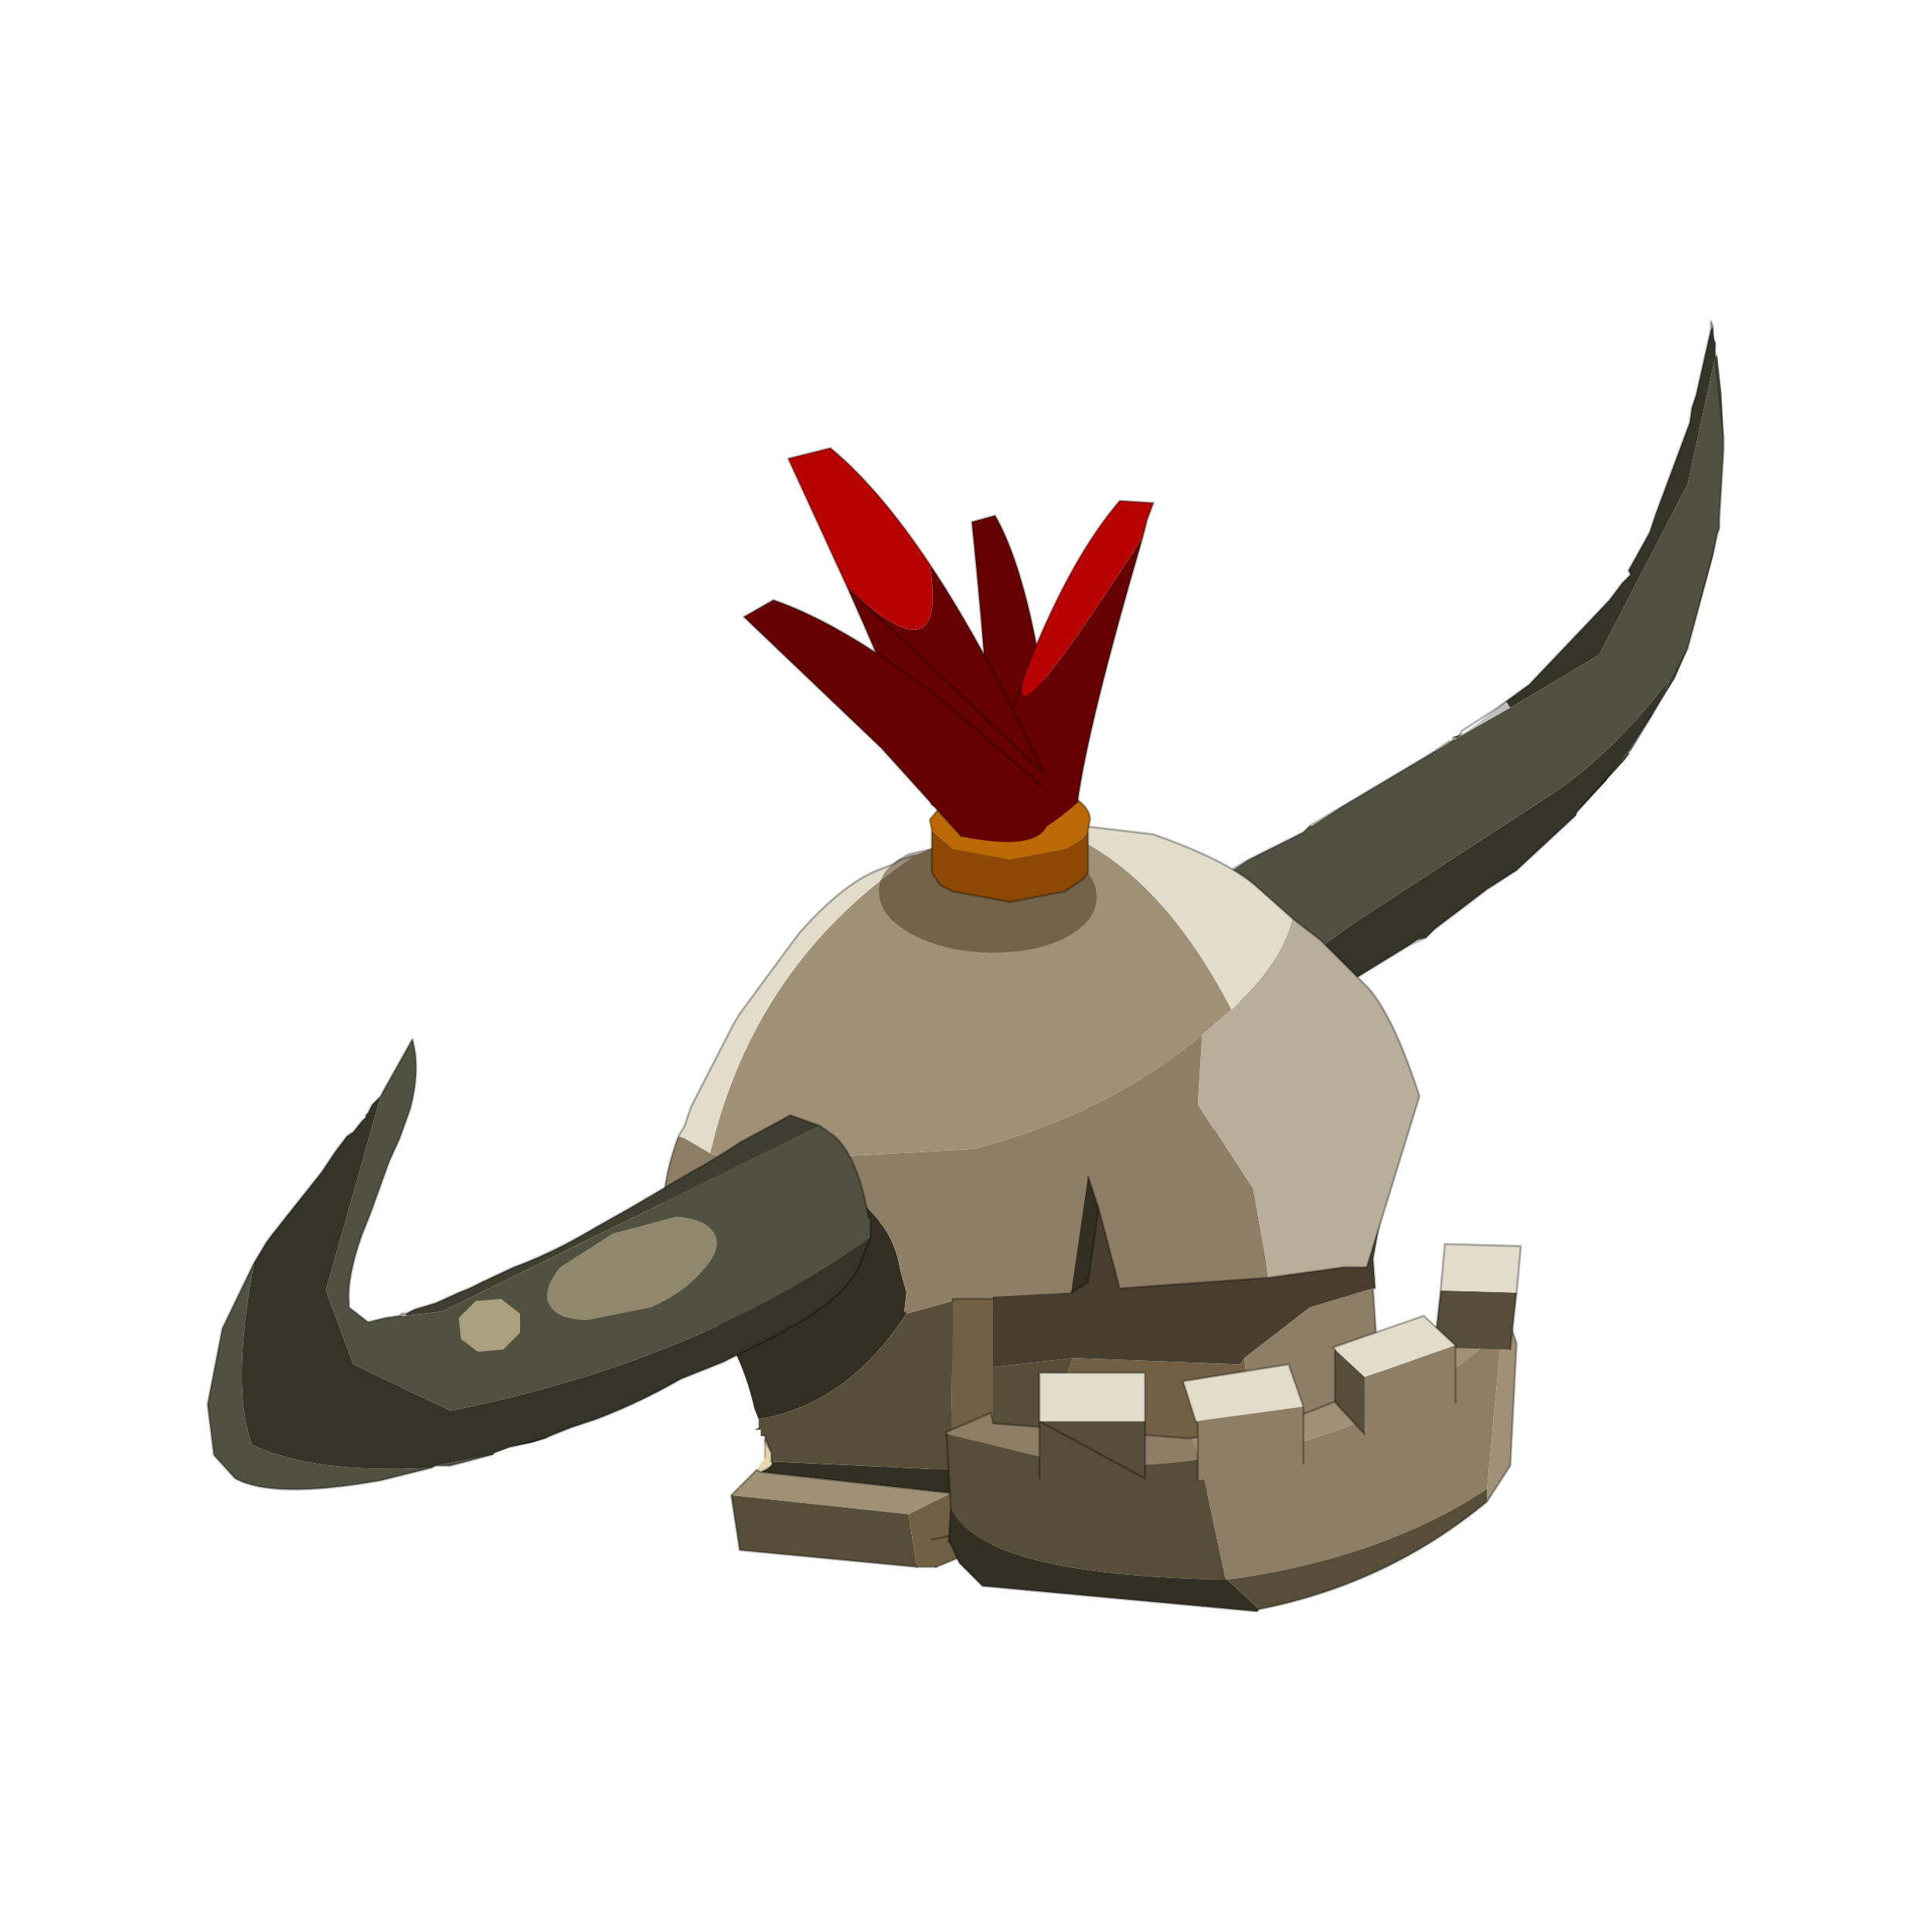 <?xml version="1.0" encoding="UTF-8" standalone="no"?>
<svg xmlns:xlink="http://www.w3.org/1999/xlink" height="440.0px" width="440.0px" xmlns="http://www.w3.org/2000/svg">
  <g transform="matrix(10.0, 0.0, 0.0, 10.0, 0.0, 0.0)">
    <use height="44.0" transform="matrix(0.909, 0.0, 0.0, 0.909, 2.0, 2.0)" width="44.0" xlink:href="#sprite0"/>
  </g>
  <defs>
    <g id="sprite0" transform="matrix(1.0, 0.0, 0.0, 1.0, 0.0, 0.0)">
      <use height="44.0" transform="matrix(1.0, 0.0, 0.0, 1.0, 0.0, 0.0)" width="44.0" xlink:href="#shape0"/>
      <use height="30.55" transform="matrix(1.058, 0.0, 0.0, 1.058, 3.0, 5.85)" width="35.9" xlink:href="#sprite1"/>
    </g>
    <g id="shape0" transform="matrix(1.0, 0.0, 0.0, 1.0, 0.0, 0.0)">
      <path d="M44.0 44.0 L0.0 44.0 0.0 0.0 44.0 0.0 44.0 44.0" fill="#43adca" fill-opacity="0.0" fill-rule="evenodd" stroke="none"/>
    </g>
    <g id="sprite1" transform="matrix(1.0, 0.0, 0.0, 1.0, 0.0, 0.0)">
      <use height="30.55" transform="matrix(1.0, 0.0, 0.0, 1.0, 0.0, 0.0)" width="35.9" xlink:href="#sprite2"/>
    </g>
    <g id="sprite2" transform="matrix(1.0, 0.0, 0.0, 1.0, 20.3, 30.25)">
      <use height="30.55" transform="matrix(1.0, 0.0, 0.0, 1.0, -20.3, -30.25)" width="35.9" xlink:href="#shape1"/>
    </g>
    <g id="shape1" transform="matrix(1.0, 0.0, 0.0, 1.0, 20.3, 30.25)">
      <path d="M4.35 -17.5 L5.45 -18.05 5.55 -18.1 5.65 -18.15 5.8 -18.3 5.85 -18.3 6.55 -18.75 8.65 -20.0 9.15 -20.3 10.55 -21.1 12.65 -22.35 14.75 -26.4 15.4 -29.4 15.45 -29.45 15.55 -28.55 15.6 -27.5 15.6 -27.2 15.5 -25.55 15.5 -25.35 15.45 -25.2 15.35 -24.7 14.75 -22.5 14.45 -21.8 13.95 -21.0 13.4 -20.1 13.35 -20.05 13.35 -20.0 13.25 -19.85 12.15 -18.65 12.1 -18.55 12.1 -18.6 12.8 -19.35 Q14.05 -20.95 14.3 -21.75 12.9 -19.9 11.3 -18.9 L6.85 -16.0 4.2 -14.1 3.9 -14.45 3.1 -15.9 3.15 -15.95 3.2 -16.75 3.9 -17.2 4.35 -17.5 M9.2 -20.4 L9.25 -20.4 9.3 -20.4 9.35 -20.45 9.45 -20.5 9.2 -20.4 M15.35 -30.15 L15.4 -29.6 15.4 -29.75 Q15.3 -29.9 15.35 -30.1 L15.35 -30.15 M6.65 -14.55 L6.4 -14.4 6.2 -14.3 6.35 -14.4 6.4 -14.45 6.65 -14.55 M13.35 -20.0 L13.2 -19.85 12.1 -18.6 13.2 -19.85 13.35 -20.0 M15.6 -27.5 L15.5 -28.5 15.4 -29.4 15.5 -28.5 15.6 -27.5 M13.95 -21.0 L14.4 -21.8 14.75 -22.5 15.35 -24.75 15.45 -25.2 15.35 -24.75 14.75 -22.5 14.4 -21.8 13.95 -21.0" fill="#505140" fill-rule="evenodd" stroke="none"/>
      <path d="M10.45 -21.25 L11.0 -21.65 12.9 -23.65 13.2 -24.05 13.4 -24.25 13.35 -24.35 13.85 -25.25 14.0 -25.7 14.8 -27.85 14.85 -28.2 14.95 -28.5 15.3 -30.05 15.35 -30.1 Q15.3 -29.9 15.4 -29.75 L15.4 -29.4 14.75 -26.4 12.65 -22.35 10.55 -21.1 10.45 -21.25 M12.1 -18.55 L10.7 -17.25 10.0 -16.8 8.75 -15.85 8.55 -15.65 8.35 -15.6 8.2 -15.5 6.65 -14.55 6.4 -14.45 6.35 -14.4 Q6.2 -14.35 6.2 -14.3 L5.8 -14.1 4.9 -13.75 4.8 -13.7 4.7 -13.7 4.7 -13.75 Q4.45 -13.75 4.2 -14.1 L6.85 -16.0 11.3 -18.9 Q12.9 -19.9 14.3 -21.75 14.05 -20.95 12.8 -19.35 L12.1 -18.6 12.1 -18.55" fill="#343429" fill-rule="evenodd" stroke="none"/>
      <path d="M8.95 -20.2 L9.1 -20.3 9.15 -20.3 9.2 -20.35 9.2 -20.4 9.45 -20.5 9.75 -20.7 10.25 -21.1 10.45 -21.25 10.55 -21.1 9.15 -20.3 8.95 -20.2 M14.85 -28.2 L14.95 -28.45 14.95 -28.5 14.85 -28.2 M15.3 -30.05 L15.3 -30.25 15.35 -30.15 15.35 -30.1 15.3 -30.05 M15.4 -29.6 L15.4 -29.5 15.45 -29.45 15.4 -29.4 15.4 -29.75 15.4 -29.6 M10.7 -17.25 L10.4 -17.05 10.0 -16.8 10.7 -17.25 M4.7 -13.75 Q4.45 -13.75 4.2 -14.0 L4.2 -14.1 Q4.45 -13.75 4.7 -13.75 M6.35 -14.4 L6.2 -14.3 Q6.2 -14.35 6.35 -14.4 M15.3 -30.25 L15.35 -30.1 15.3 -30.25" fill="#000000" fill-opacity="0.251" fill-rule="evenodd" stroke="none"/>
      <path d="M4.35 -17.5 L5.45 -18.05 5.55 -18.1 5.65 -18.15 5.8 -18.3 6.55 -18.75 8.65 -20.0 8.95 -20.2 9.1 -20.3 9.15 -20.3 9.2 -20.35 9.2 -20.4 9.25 -20.4 9.3 -20.4 9.35 -20.45 9.4 -20.55 10.25 -21.1 10.45 -21.25 11.0 -21.65 12.9 -23.65 13.2 -24.05 13.4 -24.25 13.35 -24.35 13.85 -25.25 14.0 -25.7 14.8 -27.85 14.85 -28.2 14.95 -28.5 15.3 -30.05 15.3 -30.25 M14.95 -28.45 L14.95 -28.5 M15.6 -27.5 L15.6 -27.2 15.5 -25.55 15.5 -25.35 15.45 -25.2 15.35 -24.75 14.75 -22.5 14.4 -21.8 13.95 -21.0 13.4 -20.1 13.35 -20.05 13.35 -20.0 M12.1 -18.55 L10.7 -17.25 M10.0 -16.8 L8.75 -15.85 8.55 -15.65 8.2 -15.5 6.65 -14.55 M6.2 -14.3 L5.8 -14.1 4.9 -13.75 4.8 -13.7 4.7 -13.7 4.7 -13.75 Q4.45 -13.75 4.2 -14.1 L3.95 -14.4 Q3.35 -15.2 3.1 -15.9 L3.15 -15.95 3.15 -16.75 3.85 -17.2 4.35 -17.5 M12.1 -18.6 L13.2 -19.85 13.35 -20.0 M6.35 -14.4 L6.4 -14.45 6.65 -14.55 M6.2 -14.3 Q6.2 -14.35 6.35 -14.4 M15.4 -29.75 L15.4 -29.4 15.5 -28.5 15.6 -27.5 M15.35 -30.1 Q15.3 -29.9 15.4 -29.75 M15.35 -30.1 L15.3 -30.25 M12.1 -18.55 L12.1 -18.6 M10.0 -16.8 L10.7 -17.25" fill="none" stroke="#000000" stroke-linecap="round" stroke-linejoin="round" stroke-opacity="0.302" stroke-width="0.05"/>
      <path d="M4.25 -5.7 L4.55 -3.25 7.45 -5.1 7.3 -7.35 5.8 -6.9 4.25 -5.7" fill="#8e7e66" fill-rule="evenodd" stroke="none"/>
      <path d="M0.2 -5.7 Q-0.2 -4.9 0.2 -3.65 0.45 -3.1 2.8 -2.2 L2.9 -2.2 4.55 -3.25 4.25 -5.7 4.15 -5.55 0.2 -5.7" fill="#716044" fill-rule="evenodd" stroke="none"/>
      <path d="M2.8 -2.2 Q0.45 -3.1 0.2 -3.65 -0.2 -4.9 0.2 -5.7 L-2.45 -5.4 -3.15 -2.55 2.8 -2.2" fill="#574e39" fill-rule="evenodd" stroke="none"/>
      <path d="M-2.45 -5.4 L0.2 -5.7 4.15 -5.55 4.25 -5.7 5.8 -6.9 7.3 -7.35 7.35 -7.35 7.3 -8.05 7.8 -10.85 0.6 -11.25 -2.6 -7.95 -2.75 -5.35 -2.45 -5.4" fill="#473e30" fill-rule="evenodd" stroke="none"/>
      <path d="M7.3 -7.35 L7.35 -7.35 7.3 -8.05 7.8 -10.85 0.6 -11.25 -2.6 -7.95 -2.75 -5.35 -2.45 -5.4 M7.3 -7.35 L7.45 -5.1 4.55 -3.25" fill="none" stroke="#000000" stroke-linecap="round" stroke-linejoin="round" stroke-opacity="0.302" stroke-width="0.05"/>
      <path d="M-1.6 -18.25 L-1.65 -18.25 -1.4 -18.15 -1.6 -18.25" fill="#cfae65" fill-rule="evenodd" stroke="none"/>
      <path d="M-7.1 -3.75 L-7.1 -3.45 -7.1 -3.35 -7.3 -3.05 -7.2 -3.0 Q-6.85 -3.15 -6.95 -3.25 L-6.95 -3.45 -7.0 -3.55 -7.1 -3.75" fill="#e7d6b1" fill-rule="evenodd" stroke="none"/>
      <path d="M-9.0 -7.5 L-9.15 -7.35 -9.0 -7.45 -9.0 -7.5 M-7.1 -3.85 L-7.1 -3.75 -7.0 -3.55 -7.1 -3.85" fill="#999269" fill-rule="evenodd" stroke="none"/>
      <path d="M-9.0 -7.45 L-8.95 -7.45 -9.0 -7.5 -9.0 -7.45 M-3.75 -6.75 L-3.75 -6.8 -3.8 -6.8 -3.75 -6.75" fill="#3b1d02" fill-rule="evenodd" stroke="none"/>
      <path d="M-7.3 -3.05 L-7.9 -2.45 -3.7 -2.0 -2.7 -2.5 -7.2 -3.0 -7.3 -3.05 M-0.6 -18.35 L-1.1 -18.3 -1.6 -18.25 -1.4 -18.15 -1.65 -18.25 -3.1 -17.8 -3.55 -17.6 Q-7.35 -15.05 -8.4 -10.55 L-8.1 -10.45 -7.6 -10.35 -2.15 -10.65 Q1.05 -11.5 3.25 -13.35 L3.95 -13.95 Q2.05 -17.6 -0.6 -18.35" fill="#a09176" fill-rule="evenodd" stroke="none"/>
      <path d="M-9.35 -8.05 L-9.0 -7.5 -8.95 -7.45 -8.8 -7.15 Q-7.75 -6.25 -7.35 -4.5 L-7.25 -4.25 Q-5.15 -4.6 -3.75 -6.75 L-3.8 -6.8 -3.75 -7.25 -3.9 -7.8 Q-4.0 -8.45 -4.4 -8.95 -4.95 -9.65 -5.7 -9.85 -5.7 -10.0 -5.95 -9.95 L-7.25 -9.9 Q-8.25 -9.4 -8.9 -8.45 L-9.15 -8.25 -9.25 -8.2 -9.35 -8.05 M0.15 -7.25 L0.55 -7.5 0.8 -9.25 0.55 -10.0 0.15 -7.25 M-2.7 -3.05 L-6.95 -3.25 Q-6.85 -3.15 -7.2 -3.0 L-2.7 -2.5 -2.7 -3.05" fill="#332f22" fill-rule="evenodd" stroke="none"/>
      <path d="M-3.5 -0.75 L-3.05 -0.75 -1.7 -1.3 -1.7 -1.55 -1.7 -7.1 -2.65 -7.1 -2.65 -7.05 -2.7 -3.05 -2.7 -2.5 -3.7 -2.0 -3.5 -0.75" fill="#716044" fill-rule="evenodd" stroke="none"/>
      <path d="M-3.55 -17.6 L-3.9 -17.5 -4.05 -17.4 -4.3 -17.3 Q-5.2 -17.0 -6.3 -15.75 L-7.7 -13.85 -7.85 -13.6 -7.9 -13.5 -8.85 -11.65 -9.0 -11.2 -9.15 -10.95 -9.0 -10.9 -8.4 -10.55 Q-7.35 -15.05 -3.55 -17.6 M5.4 -16.1 L4.5 -16.9 Q3.8 -17.5 2.1 -18.1 L0.0 -18.35 -0.6 -18.35 Q2.05 -17.6 3.95 -13.95 5.15 -15.05 5.4 -16.1" fill="#e2dccb" fill-rule="evenodd" stroke="none"/>
      <path d="M4.8 -7.6 L6.6 -7.85 7.15 -7.85 8.4 -11.9 Q7.8 -13.75 7.2 -14.45 L6.95 -14.7 6.05 -15.6 5.4 -16.1 Q5.15 -15.05 3.95 -13.95 L3.25 -13.35 3.15 -11.7 4.45 -9.7 4.75 -8.0 4.8 -7.6" fill="#b9ae9a" fill-rule="evenodd" stroke="none"/>
      <path d="M-9.15 -10.95 Q-9.75 -9.35 -9.35 -8.05 L-9.25 -8.2 -9.15 -8.25 -8.9 -8.45 Q-8.25 -9.4 -7.25 -9.9 L-5.95 -9.95 Q-5.7 -10.0 -5.7 -9.85 -4.95 -9.65 -4.4 -8.95 -4.0 -8.45 -3.9 -7.8 L-3.75 -7.25 -3.8 -6.8 -3.75 -6.8 -3.75 -6.75 -2.65 -7.05 -2.65 -7.1 -1.7 -7.1 -1.7 -7.15 0.15 -7.25 0.55 -10.0 0.8 -9.25 1.3 -7.35 4.8 -7.6 4.75 -8.0 4.45 -9.7 3.15 -11.7 3.25 -13.35 Q1.05 -11.5 -2.15 -10.65 L-7.6 -10.35 -8.1 -10.45 -8.4 -10.55 -9.0 -10.9 -9.15 -10.95" fill="#8e7e66" fill-rule="evenodd" stroke="none"/>
      <path d="M-7.25 -4.25 L-7.25 -4.05 -7.35 -4.0 -7.2 -4.0 -7.2 -3.85 -7.1 -3.85 -7.0 -3.55 -6.95 -3.45 -6.95 -3.25 -2.7 -3.05 -2.65 -7.05 -3.75 -6.75 Q-5.15 -4.6 -7.25 -4.25 M-7.9 -2.45 L-7.7 -1.15 -3.5 -0.75 -3.7 -2.0 -7.9 -2.45" fill="#574e39" fill-rule="evenodd" stroke="none"/>
      <path d="M-3.55 -17.6 L-3.9 -17.5 -4.05 -17.4 -4.3 -17.3 Q-5.2 -17.0 -6.3 -15.75 L-7.7 -13.85 -7.85 -13.6 -7.9 -13.5 -8.85 -11.65 -9.0 -11.2 -9.15 -10.95 Q-9.75 -9.35 -9.35 -8.05 M-9.0 -7.45 L-8.95 -7.45 M-7.1 -3.85 L-7.1 -3.75 M-7.3 -3.05 L-7.9 -2.45 -7.7 -1.15 -3.5 -0.75 M-3.05 -0.75 L-1.7 -1.3 -1.7 -1.55 M0.15 -7.25 L0.55 -7.5 0.8 -9.25 1.3 -7.35 4.8 -7.6 6.6 -7.85 7.15 -7.85 8.4 -11.9 Q7.8 -13.75 7.2 -14.45 L6.95 -14.7 6.05 -15.6 5.4 -16.1 4.5 -16.9 Q3.8 -17.5 2.1 -18.1 L0.0 -18.35 -0.6 -18.35 -1.1 -18.3 -1.6 -18.25 M-1.65 -18.25 L-3.1 -17.8 M-1.65 -18.25 L-1.4 -18.15 -1.6 -18.25 M-9.0 -7.5 L-9.0 -7.45 M-1.7 -7.1 L-2.65 -7.1 -2.65 -7.05 M-6.95 -3.25 L-6.95 -3.45 -7.0 -3.55 -7.1 -3.85 M-2.7 -3.05 L-2.7 -2.5 -7.2 -3.0 Q-6.85 -3.15 -6.95 -3.25 M-7.0 -3.55 L-7.1 -3.75 M-7.3 -3.05 L-7.2 -3.0 M0.8 -9.25 L0.55 -10.0" fill="none" stroke="#000000" stroke-linecap="round" stroke-linejoin="round" stroke-opacity="0.302" stroke-width="0.05"/>
      <path d="M-7.1 -3.75 L-7.1 -3.45 -7.1 -3.35 M-3.5 -0.75 L-3.05 -0.75 M-1.6 -18.25 L-1.65 -18.25" fill="none" stroke="#000000" stroke-linecap="round" stroke-linejoin="round" stroke-opacity="0.251" stroke-width="0.05"/>
      <path d="M-2.65 -2.45 L-2.45 -1.55" fill="none" stroke="#000000" stroke-linecap="round" stroke-linejoin="round" stroke-opacity="0.302" stroke-width="0.05"/>
      <path d="M-2.45 -1.55 L-3.15 -1.4" fill="none" stroke="#000000" stroke-linecap="round" stroke-linejoin="round" stroke-opacity="0.302" stroke-width="0.05"/>
      <path d="M-15.6 -6.75 L-15.4 -6.85 -14.9 -7.0 -14.35 -7.25 -14.1 -7.35 -13.8 -7.5 -13.05 -7.85 Q-12.1 -8.2 -11.1 -8.8 L-10.3 -9.25 -8.85 -10.1 Q-8.3 -10.4 -7.7 -10.8 L-6.5 -11.45 -5.8 -11.2 -14.75 -6.8 -15.6 -6.7 -15.6 -6.75" fill="#3e3e31" fill-rule="evenodd" stroke="none"/>
      <path d="M-15.6 -6.7 L-14.75 -6.8 -5.8 -11.2 -5.45 -10.95 Q-4.9 -10.45 -4.65 -9.05 L-4.6 -9.0 -4.6 -8.55 Q-8.75 -5.6 -14.55 -4.45 L-16.85 -5.55 -17.5 -7.3 -16.2 -11.9 -16.15 -12.0 -15.45 -13.25 Q-15.25 -12.55 -15.5 -11.6 L-15.75 -10.9 -16.0 -10.35 -16.45 -9.1 -16.65 -8.6 Q-17.0 -7.6 -16.95 -7.0 L-16.95 -6.9 -16.5 -6.55 -16.1 -6.65 -15.75 -6.7 -15.6 -6.7 M-13.6 -3.4 L-14.55 -3.15 -14.9 -3.15 -13.6 -3.4 M-15.0 -3.1 L-16.2 -2.8 Q-18.75 -2.35 -19.65 -2.85 L-20.15 -3.4 -20.3 -4.6 -19.95 -6.4 -19.2 -7.95 Q-19.75 -5.0 -19.25 -3.65 -17.8 -2.95 -15.0 -3.1" fill="#505140" fill-rule="evenodd" stroke="none"/>
      <path d="M-4.6 -8.55 L-4.9 -7.8 Q-5.25 -7.15 -6.35 -6.5 L-6.5 -6.45 -6.55 -6.4 -6.7 -6.3 -8.1 -5.6 -9.1 -5.2 Q-10.05 -4.65 -11.1 -4.25 L-11.7 -4.05 -12.2 -3.85 -12.3 -3.8 -12.6 -3.7 -13.1 -3.6 -13.5 -3.45 -13.55 -3.4 -13.6 -3.4 -14.9 -3.15 -15.0 -3.1 Q-17.8 -2.95 -19.25 -3.65 -19.75 -5.0 -19.2 -7.95 L-18.9 -8.45 -18.75 -8.65 -17.6 -10.1 -17.3 -10.55 -17.0 -10.95 -16.85 -11.05 -16.65 -11.3 -16.55 -11.4 -16.55 -11.45 -16.5 -11.5 -16.45 -11.6 -16.4 -11.7 -16.2 -11.9 -17.5 -7.3 -16.85 -5.55 -14.55 -4.45 Q-8.75 -5.6 -4.6 -8.55 M-12.3 -3.8 L-13.1 -3.6 -12.3 -3.8" fill="#343429" fill-rule="evenodd" stroke="none"/>
      <path d="M-15.6 -6.75 L-15.6 -6.7 -15.75 -6.7 -15.7 -6.75 -15.6 -6.75" fill="#000000" fill-opacity="0.251" fill-rule="evenodd" stroke="none"/>
      <path d="M-5.8 -11.2 L-6.5 -11.45 -7.7 -10.8 Q-8.3 -10.4 -8.85 -10.1 L-10.3 -9.25 -11.1 -8.8 Q-12.1 -8.2 -13.05 -7.85 L-13.8 -7.5 -14.1 -7.35 -14.35 -7.25 -14.9 -7.0 -15.4 -6.85 -15.6 -6.75 M-5.8 -11.2 L-5.45 -10.95 Q-4.9 -10.45 -4.65 -9.05 L-4.6 -9.0 -4.6 -8.55 -4.9 -7.8 Q-5.25 -7.15 -6.35 -6.5 L-6.5 -6.45 -6.55 -6.4 -6.7 -6.3 -8.1 -5.6 -9.1 -5.2 Q-10.05 -4.65 -11.1 -4.25 L-11.7 -4.05 -12.2 -3.85 -12.3 -3.8 M-13.6 -3.4 L-14.55 -3.15 -14.9 -3.15 -15.0 -3.1 -16.2 -2.8 Q-18.75 -2.35 -19.65 -2.85 L-20.15 -3.4 -20.3 -4.6 -19.95 -6.4 -19.2 -7.95 -18.9 -8.45 -18.75 -8.65 -17.6 -10.1 -17.3 -10.55 -17.0 -10.95 -16.85 -11.05 -16.65 -11.3 -16.55 -11.4 -16.55 -11.45 -16.5 -11.5 -16.45 -11.6 -16.4 -11.7 -16.2 -11.9 -16.15 -12.0 -15.45 -13.25 Q-15.25 -12.55 -15.5 -11.6 L-15.75 -10.9 -16.0 -10.35 -16.45 -9.1 -16.65 -8.6 Q-17.0 -7.6 -16.95 -7.0 L-16.95 -6.9 -16.5 -6.55 -16.1 -6.65 -15.75 -6.7 -15.7 -6.75 -15.6 -6.75 M-13.1 -3.6 L-12.3 -3.8" fill="none" stroke="#000000" stroke-linecap="round" stroke-linejoin="round" stroke-opacity="0.302" stroke-width="0.05"/>
      <path d="M-12.9 -6.75 L-13.35 -7.1 -13.95 -7.05 -14.35 -6.65 -14.3 -6.15 -13.9 -5.85 -13.3 -5.9 -12.9 -6.3 -12.9 -6.75" fill="#aaa080" fill-rule="evenodd" stroke="none"/>
      <path d="M-9.2 -9.05 L-10.7 -8.65 -11.95 -7.85 Q-12.4 -7.3 -12.2 -6.95 -12.0 -6.6 -11.3 -6.6 L-9.8 -6.9 Q-9.0 -7.25 -8.55 -7.8 -8.1 -8.3 -8.3 -8.65 -8.5 -9.0 -9.2 -9.05" fill="#8f886d" fill-rule="evenodd" stroke="none"/>
      <path d="M10.3 -7.0 L10.3 -7.1 10.35 -7.05 10.3 -7.0" fill="#e88643" fill-rule="evenodd" stroke="none"/>
      <path d="M3.2 -3.3 L3.0 -3.8 4.55 -4.05 Q7.25 -4.7 10.3 -7.0 L10.35 -7.05 10.7 -6.05 10.55 -3.15 10.0 -2.3 10.0 -2.6 10.35 -6.35 Q7.25 -3.6 3.2 -3.3" fill="#a09176" fill-rule="evenodd" stroke="none"/>
      <path d="M-2.8 -3.9 L-2.8 -3.95 -1.75 -4.4 -1.7 -4.15 2.9 -3.8 3.0 -3.8 3.2 -3.3 Q1.75 -3.05 -0.15 -3.25 L-2.8 -3.9 M10.0 -2.6 Q7.5 -0.95 3.85 -0.45 L3.8 -0.5 3.2 -3.3 Q7.25 -3.6 10.35 -6.35 L10.0 -2.6" fill="#8e7e66" fill-rule="evenodd" stroke="none"/>
      <path d="M-2.8 -3.9 L-0.15 -3.25 Q1.75 -3.05 3.2 -3.3 L3.8 -0.5 3.85 -0.45 Q7.5 -0.95 10.0 -2.6 L10.0 -2.3 Q7.65 -0.35 4.6 0.25 L3.85 -0.45 Q-2.0 -0.55 -2.7 -2.15 L-2.8 -3.9" fill="#574e39" fill-rule="evenodd" stroke="none"/>
      <path d="M4.6 0.25 L4.55 0.3 -1.95 -0.3 -2.5 -0.85 -2.7 -1.3 -2.75 -1.35 -2.7 -2.15 Q-2.0 -0.55 3.85 -0.45 L4.6 0.25" fill="#332f22" fill-rule="evenodd" stroke="none"/>
      <path d="M3.0 -3.8 L2.9 -3.8 -1.7 -4.15 -1.75 -4.4 -2.8 -3.95 -2.8 -3.9 M3.0 -3.8 L4.55 -4.05 Q7.25 -4.7 10.3 -7.0 L10.3 -7.1 10.35 -7.05 10.7 -6.05 10.55 -3.15 10.0 -2.3 Q7.65 -0.35 4.6 0.25 L4.55 0.3 -1.95 -0.3 -2.5 -0.85 -2.7 -1.3 -2.75 -1.35 -2.7 -2.15 -2.8 -3.9" fill="none" stroke="#000000" stroke-linecap="round" stroke-linejoin="round" stroke-opacity="0.302" stroke-width="0.05"/>
      <path d="M-0.6 -4.2 L-0.6 -2.85 1.9 -2.85 1.9 -4.2 -0.6 -4.2" fill="#574e39" fill-rule="evenodd" stroke="none"/>
      <path d="M1.9 -4.2 L1.9 -5.35 -0.6 -5.35 -0.6 -4.2 1.9 -4.2" fill="#e2dccb" fill-rule="evenodd" stroke="none"/>
      <path d="M-0.6 -4.2 L-0.6 -2.85 M1.9 -2.85 L1.9 -4.2 1.9 -5.35 -0.6 -5.35 -0.6 -4.2 Z" fill="none" stroke="#000000" stroke-linecap="round" stroke-linejoin="round" stroke-opacity="0.302" stroke-width="0.05"/>
      <path d="M10.7 -7.25 L8.9 -7.3 8.75 -5.95 10.55 -5.9 10.7 -7.25" fill="#574e39" fill-rule="evenodd" stroke="none"/>
      <path d="M10.7 -7.25 L10.8 -8.35 9.0 -8.4 8.9 -7.3 10.7 -7.25" fill="#e2dccb" fill-rule="evenodd" stroke="none"/>
      <path d="M8.9 -7.3 L9.0 -8.4 10.8 -8.35 10.7 -7.25 M8.9 -7.3 L8.75 -5.95 M10.55 -5.9 L10.7 -7.25" fill="none" stroke="#000000" stroke-linecap="round" stroke-linejoin="round" stroke-opacity="0.302" stroke-width="0.05"/>
      <path d="M5.65 -4.55 L3.1 -4.2 3.15 -4.15 3.15 -2.8 5.65 -3.2 5.65 -4.55" fill="#8e7e66" fill-rule="evenodd" stroke="none"/>
      <path d="M5.65 -4.55 L5.3 -5.55 2.8 -5.15 3.1 -4.2 5.65 -4.55" fill="#e2dccb" fill-rule="evenodd" stroke="none"/>
      <path d="M3.1 -4.2 L2.8 -5.15 5.3 -5.55 5.65 -4.55 M3.1 -4.2 L3.15 -4.15 3.15 -2.8 M5.65 -3.2 L5.65 -4.55" fill="none" stroke="#000000" stroke-linecap="round" stroke-linejoin="round" stroke-opacity="0.302" stroke-width="0.05"/>
      <path d="M9.25 -6.0 L7.1 -5.25 7.1 -3.9 9.25 -4.65 9.25 -6.0" fill="#8e7e66" fill-rule="evenodd" stroke="none"/>
      <path d="M7.1 -3.9 L7.1 -5.25 6.4 -5.9 6.4 -4.65 7.1 -3.9" fill="#574e39" fill-rule="evenodd" stroke="none"/>
      <path d="M7.1 -5.25 L9.25 -6.0 8.5 -6.7 6.35 -5.95 6.4 -5.9 7.1 -5.25" fill="#e2dccb" fill-rule="evenodd" stroke="none"/>
      <path d="M9.25 -6.0 L9.25 -4.65 M6.4 -5.9 L6.35 -5.95 8.5 -6.7 9.25 -6.0 M6.4 -5.9 L6.4 -4.65 7.1 -3.9" fill="none" stroke="#000000" stroke-linecap="round" stroke-linejoin="round" stroke-opacity="0.302" stroke-width="0.05"/>
      <path d="M0.1 -15.7 Q0.8 -16.1 0.75 -16.7 0.7 -17.25 -0.05 -17.65 L-1.95 -18.05 -3.7 -17.65 Q-4.45 -17.25 -4.4 -16.7 -4.35 -16.1 -3.55 -15.7 -2.75 -15.3 -1.7 -15.3 -0.6 -15.3 0.1 -15.7" fill="#382510" fill-opacity="0.424" fill-rule="evenodd" stroke="none"/>
      <path d="M0.55 -18.2 L0.6 -18.45 Q0.6 -18.8 0.0 -19.1 L-1.3 -19.4 -2.65 -19.1 -3.2 -18.45 -3.15 -18.2 -2.65 -17.75 -1.3 -17.5 0.0 -17.75 Q0.45 -17.95 0.55 -18.2" fill="#bb6906" fill-rule="evenodd" stroke="none"/>
      <path d="M-3.15 -18.2 L-3.15 -17.2 -2.95 -16.9 -2.65 -16.75 -1.3 -16.5 0.0 -16.75 0.45 -17.05 0.55 -17.2 0.55 -18.2 Q0.45 -17.95 0.0 -17.75 L-1.3 -17.5 -2.65 -17.75 -3.15 -18.2" fill="#8d4803" fill-rule="evenodd" stroke="none"/>
      <path d="M0.55 -18.2 L0.6 -18.45 Q0.6 -18.8 0.0 -19.1 L-1.3 -19.4 -2.65 -19.1 -3.2 -18.45 -3.15 -18.2 -3.15 -17.2 -2.95 -16.9 -2.65 -16.75 -1.3 -16.5 0.0 -16.75 0.45 -17.05 0.55 -17.2 0.55 -18.2 Z" fill="none" stroke="#000000" stroke-linecap="round" stroke-linejoin="round" stroke-opacity="0.302" stroke-width="0.05"/>
      <path d="M-0.2 -19.15 Q-0.65 -23.9 -1.65 -25.65 L-2.2 -25.5 Q-1.7 -20.6 -1.75 -18.7 -0.5 -17.25 -0.2 -19.15" fill="#660000" fill-rule="evenodd" stroke="none"/>
      <path d="M-0.2 -19.15 Q-0.65 -23.9 -1.65 -25.65 L-2.2 -25.5 Q-1.7 -20.6 -1.75 -18.7" fill="none" stroke="#000000" stroke-linecap="round" stroke-linejoin="round" stroke-opacity="0.302" stroke-width="0.05"/>
      <path d="M-0.95 -21.9 L-1.25 -20.95 -1.9 -18.95 Q-1.75 -17.05 0.3 -18.85 0.55 -20.7 1.85 -25.15 -1.45 -20.0 -0.95 -21.9" fill="#660000" fill-rule="evenodd" stroke="none"/>
      <path d="M-0.95 -21.9 Q-1.45 -20.0 1.85 -25.15 L1.95 -25.55 2.1 -25.95 1.3 -26.0 Q0.1 -24.6 -0.95 -21.9" fill="#b80101" fill-rule="evenodd" stroke="none"/>
      <path d="M-1.9 -18.95 L-1.25 -20.95 -0.95 -21.9 Q0.1 -24.6 1.3 -26.0 L2.1 -25.95 1.95 -25.55 1.85 -25.15 Q0.55 -20.7 0.3 -18.85" fill="none" stroke="#000000" stroke-linecap="round" stroke-linejoin="round" stroke-opacity="0.302" stroke-width="0.05"/>
      <path d="M-5.15 -23.95 Q-3.6 -20.5 -3.15 -18.8 -0.45 -17.15 -0.5 -19.55 -1.9 -22.55 -3.2 -24.5 -2.75 -21.7 -5.15 -23.95" fill="#660000" fill-rule="evenodd" stroke="none"/>
      <path d="M-3.2 -24.5 Q-4.4 -26.3 -5.55 -27.25 L-6.55 -27.0 -5.15 -23.95 Q-2.75 -21.7 -3.2 -24.5" fill="#b80101" fill-rule="evenodd" stroke="none"/>
      <path d="M-5.15 -23.95 Q-3.6 -20.5 -3.15 -18.8 M-0.5 -19.55 Q-1.9 -22.55 -3.2 -24.5 -4.4 -26.3 -5.55 -27.25 L-6.55 -27.0 -5.15 -23.95 Z" fill="none" stroke="#000000" stroke-linecap="round" stroke-linejoin="round" stroke-opacity="0.302" stroke-width="0.05"/>
      <path d="M-0.55 -19.25 L-2.75 -21.15 Q-5.15 -23.05 -6.9 -23.65 L-7.6 -23.25 -4.35 -20.15 -2.45 -18.05 Q0.25 -17.5 -0.55 -19.25" fill="#660000" fill-rule="evenodd" stroke="none"/>
      <path d="M-0.55 -19.25 L-2.75 -21.15 Q-5.15 -23.05 -6.9 -23.65 L-7.6 -23.25 -4.35 -20.15 -2.45 -18.05" fill="none" stroke="#000000" stroke-linecap="round" stroke-linejoin="round" stroke-opacity="0.302" stroke-width="0.05"/>
    </g>
  </defs>
</svg>
